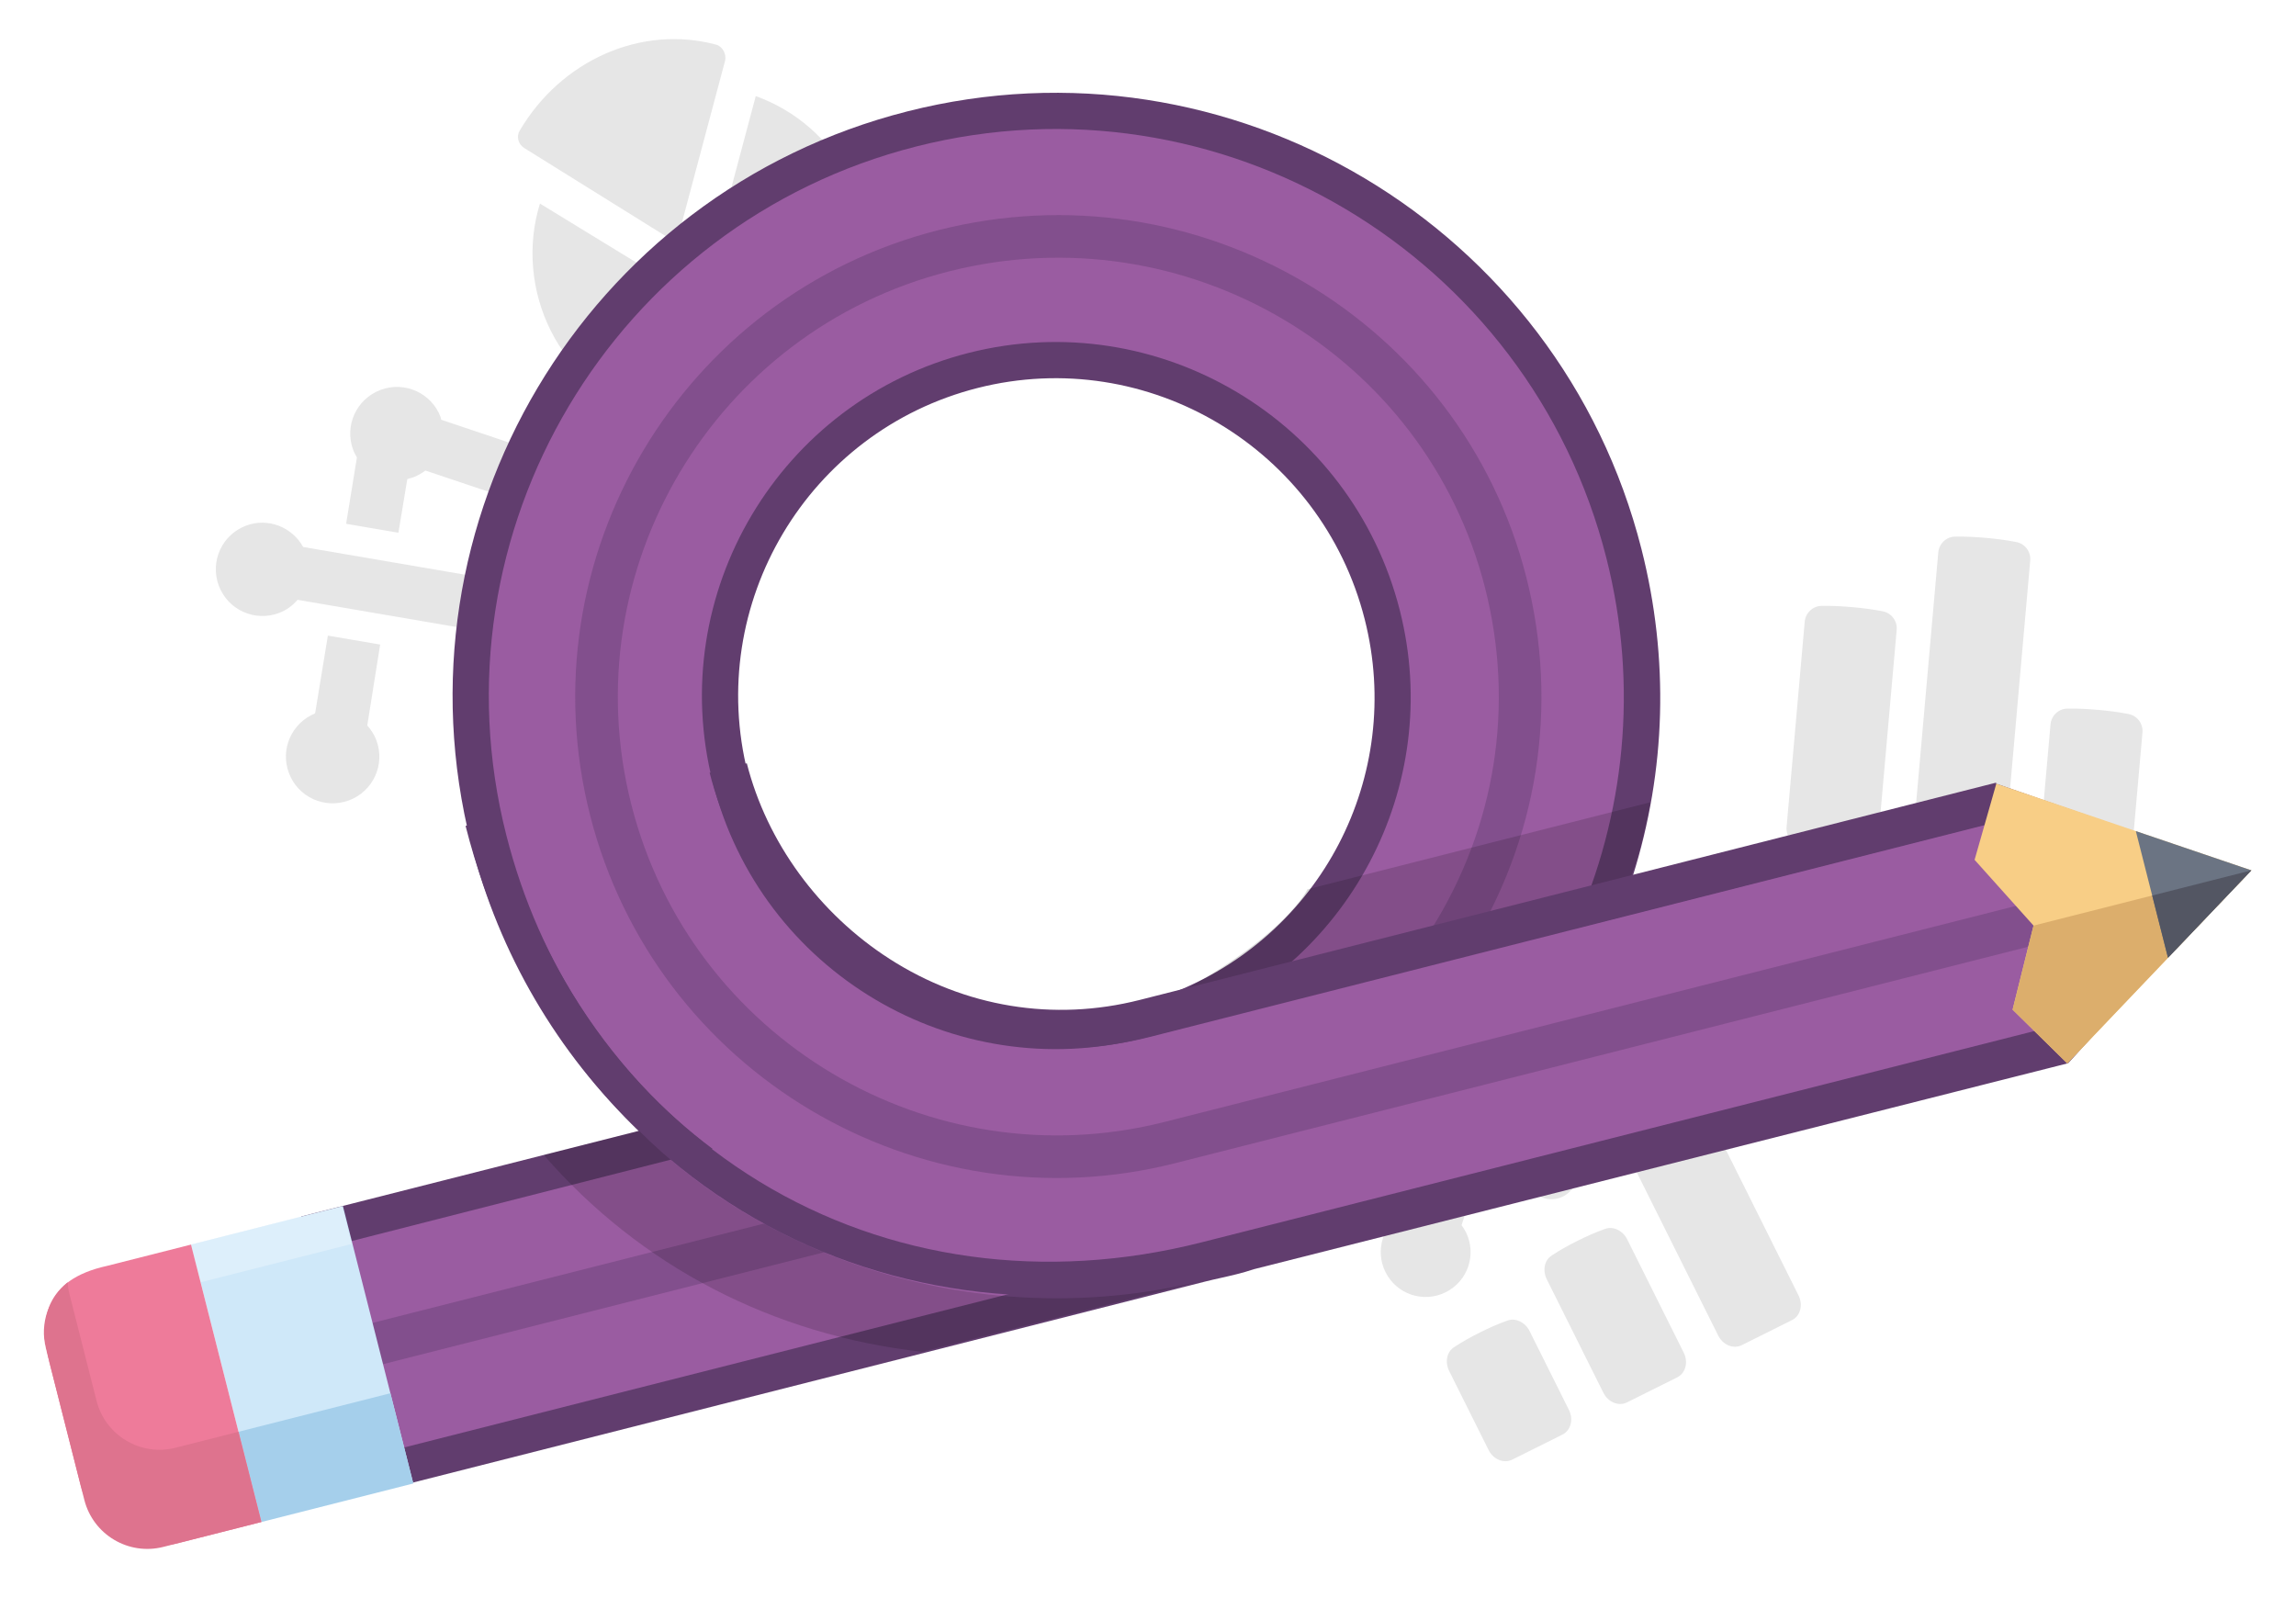 <svg xmlns="http://www.w3.org/2000/svg" width="915" height="637" viewBox="0 0 915 637" xmlns:xlink="http://www.w3.org/1999/xlink">
  <defs>
    <rect id="a" width="915" height="637"/>
    <filter id="c" width="200%" height="200%" x="-50%" y="-50%" filterUnits="objectBoundingBox">
      <feOffset dy="2" in="SourceAlpha" result="shadowOffsetOuter1"/>
      <feGaussianBlur stdDeviation="5" in="shadowOffsetOuter1" result="shadowBlurOuter1"/>
      <feColorMatrix values="0 0 0 0 0 0 0 0 0 0 0 0 0 0 0 0 0 0 0.3 0" in="shadowBlurOuter1" result="shadowMatrixOuter1"/>
      <feMerge>
        <feMergeNode in="shadowMatrixOuter1"/>
        <feMergeNode in="SourceGraphic"/>
      </feMerge>
    </filter>
  </defs>
  <g fill="none" fill-rule="evenodd">
    <mask id="b" fill="white">
      <use xlink:href="#a"/>
    </mask>
    <g transform="rotate(-11 378.504 408.377)" mask="url(#b)">
      <g opacity=".1" transform="translate(125.676)">
        <path fill="#000000" d="M54.77,166.514 L64.033,141.391 C63.679,140.269 63.353,139.315 63.16,138.168 C61.457,128.014 68.276,118.453 78.436,116.751 C88.593,115.05 98.162,121.869 99.865,132.023 C99.919,132.348 99.813,132.703 99.868,133.032 L132.633,151.622 C134.355,150.83 135.938,150.227 137.901,149.898 C148.061,148.197 157.631,155.016 159.333,165.17 C161.036,175.324 154.213,184.885 144.053,186.587 C133.894,188.288 124.324,181.469 122.625,171.315 C122.567,170.987 122.512,170.658 122.625,170.307 L89.857,151.716 C88.138,152.505 86.39,153.137 84.585,153.44 C83.769,153.575 82.921,153.549 82.099,153.688 L74.551,173.977 L54.77,166.514 Z M13.438,259.645 C11.765,249.655 18.287,240.313 28.228,238.312 L39.129,208.871 L58.91,216.334 L47.709,247.003 C48.882,248.997 49.763,251.205 50.146,253.499 C51.846,263.654 45.029,273.215 34.87,274.916 C24.707,276.615 15.14,269.799 13.438,259.645 L13.438,259.645 Z M133.055,231.531 L29.988,192.552 C27.615,194.466 24.8,195.781 21.689,196.299 C11.529,198.001 1.96,191.185 0.26,181.031 C-1.442,170.877 5.377,161.316 15.54,159.614 C24.713,158.077 33.406,163.694 36.201,172.317 L139.268,211.297 C141.642,209.383 144.456,208.071 147.568,207.549 C157.727,205.848 167.294,212.667 168.996,222.818 C170.699,232.975 163.879,242.536 153.716,244.235 C144.543,245.775 135.851,240.155 133.055,231.531 L133.055,231.531 Z"/>
        <path fill="#000000" d="M546.252,512.237 L558.817,587.192 C559.529,591.447 557.091,595.251 553.467,595.859 L531.408,599.552 C527.784,600.16 524.235,597.357 523.523,593.105 L510.957,518.143 C510.299,514.208 512.264,510.48 515.678,509.587 C519.38,508.477 523.292,507.662 527.229,507.004 C531.169,506.342 534.978,505.865 538.997,505.68 C542.357,505.442 545.59,508.299 546.252,512.237 M500.054,545.872 L508.398,595.638 C509.11,599.886 506.672,603.697 503.048,604.302 L480.988,607.998 C477.361,608.606 473.816,605.799 473.1,601.548 L464.76,551.785 C464.101,547.847 466.07,544.118 469.48,543.222 C473.182,542.119 477.094,541.301 481.035,540.639 C484.975,539.981 488.781,539.508 492.799,539.319 C496.16,539.081 499.396,541.937 500.054,545.872 M452.169,569.435 L457.975,604.077 C458.691,608.333 456.252,612.139 452.628,612.744 L430.569,616.437 C426.945,617.045 423.396,614.242 422.684,609.99 L416.878,575.345 C416.216,571.406 418.185,567.681 421.595,566.785 C425.301,565.675 429.209,564.86 433.15,564.202 C437.09,563.54 440.896,563.063 444.915,562.878 C448.278,562.64 451.511,565.497 452.169,569.435 M472.563,520.043 L451.116,503.236 L438.575,521.199 C438.892,522.117 439.233,523.195 439.418,524.295 C441.056,534.061 434.499,543.254 424.731,544.887 C414.96,546.527 405.762,539.97 404.124,530.208 C402.487,520.441 409.047,511.252 418.815,509.615 C419.758,509.455 420.734,509.455 421.862,509.427 L440.618,483.135 C442.348,480.904 444.847,479.349 447.52,478.901 C450.386,478.588 453.091,479.264 455.323,480.997 L477.82,498.277 L507.551,466.908 C507.526,466.751 507.473,466.438 507.444,466.278 C505.81,456.516 512.367,447.322 522.135,445.686 C531.906,444.053 541.101,450.606 542.738,460.365 C544.376,470.131 537.815,479.324 528.048,480.961 C526.157,481.278 524.214,481.278 522.534,480.911 L486.321,519.033 C482.594,522.893 476.663,523.241 472.563,520.043" transform="rotate(-6 481.407 530.978)"/>
        <path fill="#000000" d="M741.619 384.785L727.798 432.826C726.766 436.414 722.85 438.578 719.26 437.547L697.161 431.197C693.43 430.122 691.406 426.252 692.437 422.665L706.259 374.623C707.251 371.17 710.71 369.026 714.104 369.704 718.091 370.402 722.139 371.413 726.001 372.527 729.869 373.638 733.699 374.886 737.449 376.413 740.825 377.68 742.612 381.332 741.619 384.785M710.79 308.966L679.176 418.853C678.145 422.44 674.232 424.607 670.642 423.573L648.54 417.224C644.812 416.148 642.785 412.279 643.82 408.691L675.433 298.804C676.426 295.354 679.884 293.207 683.279 293.885 687.266 294.583 691.313 295.597 695.179 296.708 699.047 297.819 702.874 299.067 706.62 300.594 709.996 301.864 711.786 305.516 710.79 308.966M653.279 325.914L630.559 404.879C629.528 408.467 625.611 410.633 622.024 409.6L599.925 403.25C596.191 402.174 594.167 398.305 595.202 394.717L617.919 315.752C618.912 312.305 622.37 310.157 625.765 310.835 629.752 311.53 633.796 312.545 637.665 313.655 641.53 314.766 645.36 316.017 649.107 317.541 652.482 318.811 654.269 322.466 653.279 325.914M153.038 33.062C150.932 31.144 150.75 27.84 152.598 25.877 174.052 1.62 207.992-6.382 235.913 7.18 238.373 8.376 239.272 11.672 238.294 14.059L205.385 81.728 153.038 33.062zM273.984 117.199C257.81 150.457 217.823 164.279 184.547 148.114 147.222 129.984 138.459 86.579 154.952 55.98L202.854 99.806C206.705 103.284 212.943 101.49 214.915 97.44L247.542 30.345C277.092 47.92 289.314 85.678 273.984 117.199L273.984 117.199z"/>
      </g>
      <g filter="url(#c)" transform="translate(0 44.57)">
        <path fill="#3B5373" d="M468.518,380.872 L452.926,381.755 C375.323,386.145 308.613,326.611 304.221,249.05 C299.829,171.486 359.392,104.815 436.998,100.425 C514.778,96.024 581.65,155.917 586.068,233.933 C590.167,306.34 538.536,369.256 468.518,380.872 L468.518,380.872 Z M870.531,401.172 L803.085,361.947 L630.002,371.737 C658.343,331.559 673.84,281.919 670.853,229.138 C663.787,104.398 556.73,8.642 432.2,15.686 C307.845,22.719 212.399,129.557 219.439,253.845 C222.469,307.385 244.029,355.56 277.533,392.5 L125.444,401.103 L130.242,485.839 L458.088,467.296 C464.61,466.929 471.096,467.108 477.446,466.202 L807.944,447.752 L870.531,401.172 Z"/>
        <path fill="#613D6E" d="M437.813,114.829 C368.157,118.77 314.692,178.614 318.635,248.235 C322.577,317.854 382.454,371.287 452.113,367.35 L466.902,366.513 C530.313,355.611 575.298,299.103 571.653,234.748 C567.687,164.675 507.646,110.88 437.813,114.829 L437.813,114.829 Z M470.112,395.233 L453.744,396.159 C368.191,400.998 294.65,335.372 289.809,249.866 C284.965,164.359 350.63,90.858 436.182,86.019 C521.908,81.169 595.615,147.157 600.482,233.118 C602.658,271.544 590.528,309.234 566.329,339.252 C542.312,369.043 508.414,388.88 470.883,395.106 L470.112,395.233 Z M143.839,470.62 L457.275,452.891 C459.59,452.76 461.902,452.694 464.205,452.627 C466.224,452.569 468.238,452.514 470.24,452.401 C472.227,452.288 473.919,452.129 475.408,451.918 L476.022,451.831 L476.639,451.796 L802.802,433.586 L844.372,402.651 L799.572,376.598 L600.989,387.832 L618.203,363.426 C645.934,324.111 659.156,277.957 656.438,229.953 C649.824,113.156 549.598,23.497 433.016,30.09 C316.607,36.675 227.262,136.684 233.85,253.03 C236.57,301.058 255.882,347.148 288.23,382.808 L308.538,405.196 L140.672,414.693 L143.839,470.62 Z M813.081,461.916 L478.835,480.574 C476.709,480.858 474.423,481.066 471.871,481.211 C469.599,481.339 467.317,481.405 465.028,481.472 C462.991,481.53 460.952,481.585 458.906,481.701 L116.644,501.06 L110.216,387.511 L248.778,379.676 C222.905,343.091 207.571,299.624 205.024,254.66 C197.538,122.43 299.082,8.762 431.385,1.28 C563.86,-6.213 677.752,95.638 685.264,228.323 C687.81,273.29 678.056,316.826 656.905,355.765 L806.598,347.298 L896.693,399.692 L813.081,461.916 Z"/>
        <path fill="#9A5CA1" d="M436.998,100.424 C359.392,104.814 299.828,171.488 304.22,249.049 C308.612,326.613 375.322,386.144 452.928,381.754 L468.517,380.871 C538.536,369.258 590.167,306.342 586.068,233.935 C581.65,155.916 514.777,96.026 436.998,100.424 M130.242,485.841 L125.444,401.102 L276.312,392.376 C242.805,355.438 222.469,307.387 219.438,253.844 C212.399,129.559 307.845,22.721 432.2,15.685 C556.729,8.644 663.789,104.397 670.852,229.137 C673.839,281.921 658.343,331.559 630.004,371.739 L811.721,361.46 L816.565,447.021 L477.446,466.201 C471.096,467.107 464.609,466.928 458.091,467.296 L130.242,485.841 Z"/>
        <polygon fill="#613D6E" fill-opacity=".4" points="312.379 441.244 130.68 451.52 129.718 434.573 311.42 424.297"/>
        <path fill="#613D6E" fill-opacity=".4" d="M814.631,412.835 L456.171,433.11 C350.516,439.086 259.697,358.039 253.717,252.441 C247.738,146.843 328.829,56.072 434.484,50.096 C540.77,44.082 632.102,125.103 638.082,230.701 C641.083,283.715 622.693,334.223 586.294,372.93 L573.915,361.305 C607.095,326.023 623.863,279.979 621.126,231.66 C615.676,135.405 532.381,61.559 435.446,67.043 C339.139,72.49 265.224,155.228 270.674,251.482 C276.123,347.734 358.909,421.609 455.212,416.162 L813.672,395.888 L814.631,412.835 Z"/>
        <path fill="#010202" fill-opacity=".15" d="M528.748,336.015 L669.489,328.055 C669.489,328.055 658.242,357.705 649.789,363.172 L440.796,374.994 C512.991,358.16 528.748,336.015 528.748,336.015"/>
        <path fill="#613D6E" d="M806.94,460.09 L461.083,479.651 C393.405,483.479 330.102,461.807 282.831,418.623 C235.962,375.811 208.041,314.931 204.205,247.197 L217.769,246.43 C221.405,310.602 247.765,368.193 291.997,408.599 C336.545,449.295 396.319,469.714 460.315,466.095 L806.172,446.533 L806.94,460.09 Z"/>
        <path fill="#613D6E" d="M807.07,361.927 L455.543,381.81 C415.94,384.051 378.247,370.104 349.41,342.539 C322.427,316.743 305.775,281.181 303.724,244.97 L318.985,244.104 C320.819,276.496 335.759,308.349 359.978,331.496 C385.718,356.104 419.35,368.555 454.677,366.557 L806.207,346.674 L807.07,361.927 Z"/>
        <path fill="#010202" fill-opacity=".15" d="M459.461,481.049 C408.539,483.93 359.828,470.505 319.571,446.137 C291.041,428.867 266.757,406.099 248.943,379.744 L209.793,381.894 C238.989,432.646 285.658,469.754 342.803,487.648 L459.461,481.049 Z"/>
        <polygon fill="#CFE8F9" points="71.379 503.514 133.726 499.987 127.307 386.588 64.959 390.115"/>
        <polygon fill="#A5CFEB" points="131.658 463.432 133.755 500.474 71.408 504.001 69.31 466.959"/>
        <polygon fill="#FEFEFE" fill-opacity=".3" points="127.003 386.607 127.881 402.086 65.835 405.596 64.957 390.116"/>
        <path fill="#EE7B9A" d="M71.407,503.999 L64.958,390.117 L30.524,392.063 C4.836,392.654 -0.37,408.04 0.621,425.538 L3.483,476.061 C4.474,493.558 19.466,506.938 36.973,505.948 L71.407,503.999 Z"/>
        <path fill="#DE738E" d="M43.447,468.421 C29.168,469.229 16.937,458.313 16.128,444.041 L13.654,400.363 C13.561,398.701 13.64,397.074 13.851,395.481 C5.299,400.108 -0.295,409.354 0.29,419.699 L3.813,481.897 C4.621,496.172 16.853,507.087 31.132,506.28 L71.407,504.001 L69.309,466.959 L43.447,468.421 Z"/>
        <polygon fill="#F8CE86" points="812.732 461.918 795.427 436.721 810.008 405.444 791.945 375.227 806.231 347.098 899.428 400.389"/>
        <polygon fill="#DCAE6C" points="812.732 461.918 795.427 436.721 810.008 405.444 899.428 400.389"/>
        <polygon fill="#6B7483" points="857.213 376.25 860.159 428.258 899.429 400.389"/>
        <polygon fill="#535663" points="858.71 402.691 860.159 428.258 899.428 400.389"/>
      </g>
    </g>
  </g>
</svg>
